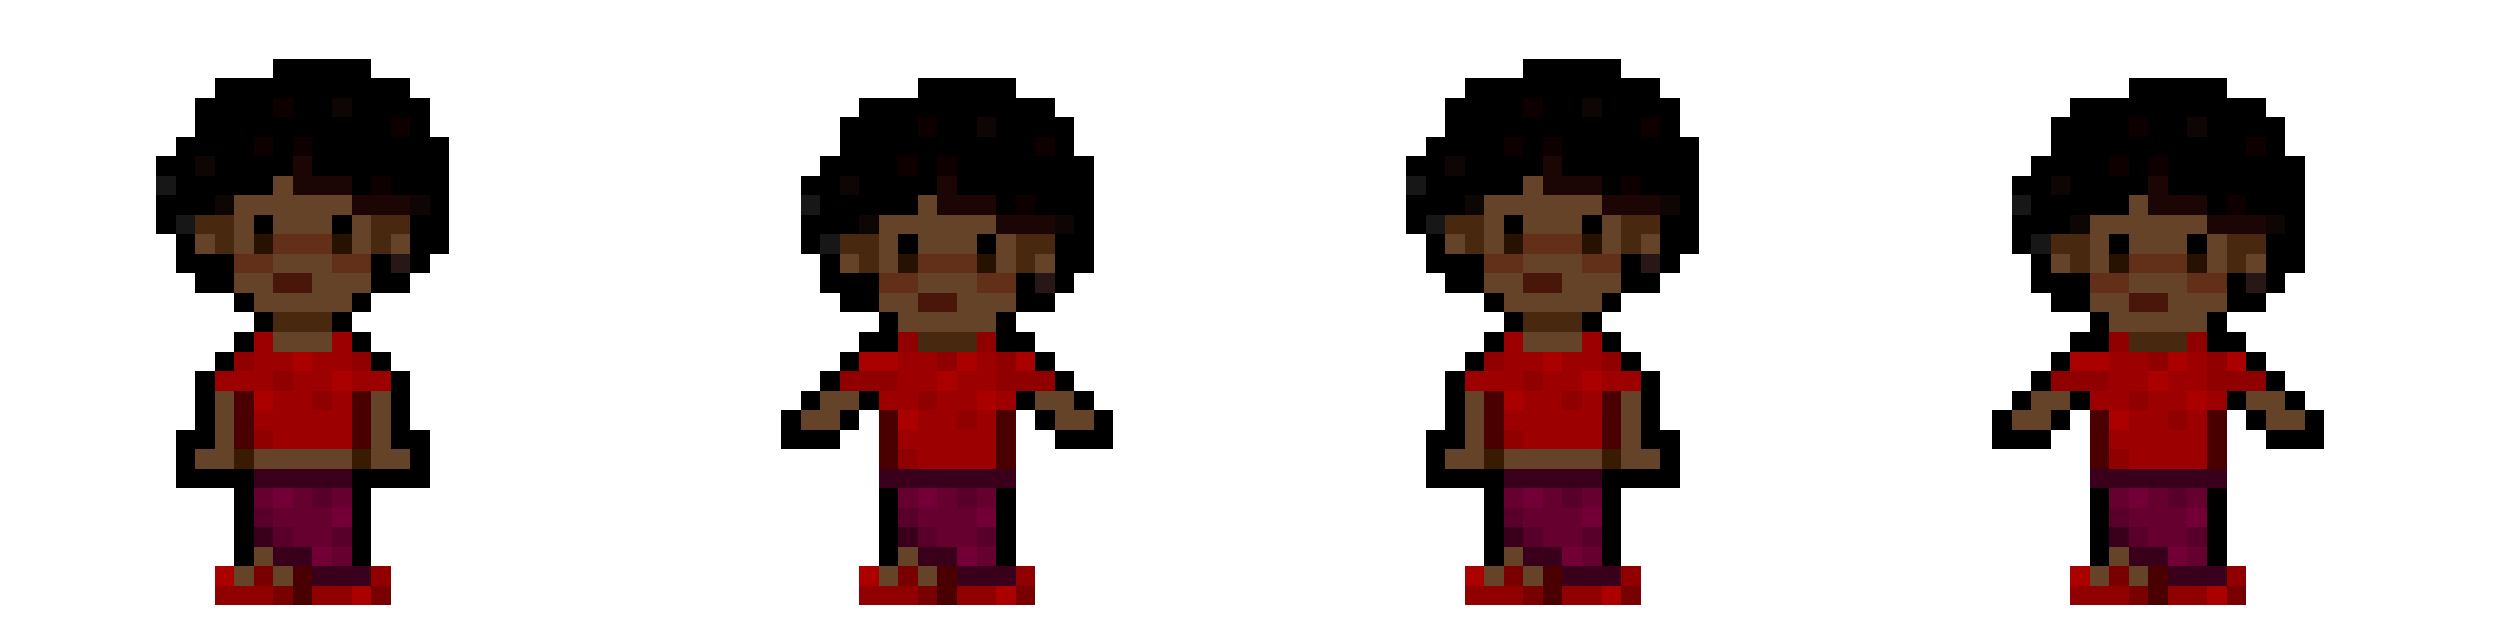 <svg xmlns="http://www.w3.org/2000/svg" viewBox="0 -0.5 128 32" shape-rendering="crispEdges">
<path stroke="#000000" d="M14 3h5M78 3h5M11 4h10M47 4h5M75 4h10M109 4h5M10 5h4M15 5h2M18 5h4M44 5h10M74 5h4M79 5h2M82 5h4M106 5h10M10 6h10M21 6h1M43 6h4M48 6h2M51 6h4M74 6h10M85 6h1M105 6h4M110 6h2M113 6h4M9 7h4M14 7h1M16 7h7M43 7h10M54 7h1M73 7h4M78 7h1M80 7h7M105 7h10M116 7h1M8 8h2M11 8h4M16 8h7M42 8h4M47 8h1M49 8h7M72 8h2M75 8h4M80 8h7M104 8h4M109 8h1M111 8h7M9 9h5M18 9h1M20 9h3M41 9h2M44 9h4M49 9h7M73 9h5M82 9h1M84 9h3M103 9h2M106 9h4M111 9h7M8 10h3M22 10h1M42 10h5M51 10h1M53 10h3M72 10h3M86 10h1M104 10h5M113 10h1M115 10h3M8 11h1M13 11h1M17 11h1M21 11h2M41 11h3M55 11h1M72 11h1M77 11h1M81 11h1M85 11h2M103 11h3M117 11h1M9 12h1M21 12h2M41 12h1M46 12h1M50 12h1M54 12h2M73 12h1M85 12h2M103 12h1M108 12h1M112 12h1M116 12h2M9 13h3M19 13h1M21 13h1M42 13h1M54 13h2M73 13h3M83 13h1M85 13h1M104 13h1M116 13h2M10 14h2M19 14h2M42 14h3M52 14h1M54 14h1M74 14h2M83 14h2M104 14h3M114 14h1M116 14h1M12 15h1M18 15h1M43 15h2M52 15h2M76 15h1M82 15h1M105 15h2M114 15h2M13 16h1M17 16h1M45 16h1M51 16h1M77 16h1M81 16h1M107 16h1M113 16h1M12 17h1M18 17h1M44 17h2M51 17h2M76 17h1M82 17h1M106 17h2M113 17h2M11 18h1M19 18h1M43 18h1M53 18h1M75 18h1M83 18h1M105 18h1M115 18h1M10 19h1M20 19h1M42 19h1M54 19h1M74 19h1M84 19h1M104 19h1M116 19h1M10 20h1M20 20h1M41 20h1M44 20h1M52 20h1M55 20h1M74 20h1M84 20h1M103 20h1M106 20h1M114 20h1M117 20h1M10 21h1M20 21h1M40 21h1M43 21h1M53 21h1M56 21h1M74 21h1M84 21h1M102 21h1M105 21h1M115 21h1M118 21h1M9 22h2M20 22h2M40 22h3M54 22h3M73 22h2M84 22h2M102 22h3M116 22h3M9 23h1M21 23h1M73 23h1M85 23h1M9 24h4M18 24h4M73 24h4M82 24h4M12 25h1M18 25h1M45 25h1M51 25h1M76 25h1M82 25h1M107 25h1M113 25h1M12 26h1M18 26h1M45 26h1M51 26h1M76 26h1M82 26h1M107 26h1M113 26h1M12 27h1M18 27h1M45 27h1M51 27h1M76 27h1M82 27h1M107 27h1M113 27h1M12 28h1M18 28h1M45 28h1M51 28h1M76 28h1M82 28h1M107 28h1M113 28h1" />
<path stroke="#0e0000" d="M14 5h1M78 5h1M20 6h1M47 6h1M84 6h1M109 6h1M13 7h1M15 7h1M53 7h1M77 7h1M79 7h1M115 7h1M46 8h1M48 8h1M108 8h1M110 8h1M19 9h1M83 9h1M52 10h1M114 10h1" />
<path stroke="#0e0505" d="M17 5h1M81 5h1M50 6h1M112 6h1M10 8h1M74 8h1M43 9h1M105 9h1M11 10h1M21 10h1M75 10h1M85 10h1M44 11h1M54 11h1M106 11h1M116 11h1" />
<path stroke="#1c0505" d="M15 8h1M79 8h1M15 9h3M48 9h1M79 9h3M110 9h1M18 10h3M48 10h3M82 10h3M110 10h3M51 11h3M113 11h3" />
<path stroke="#181717" d="M8 9h1M72 9h1M41 10h1M103 10h1M9 11h1M73 11h1M42 12h1M104 12h1" />
<path stroke="#654329" d="M14 9h1M78 9h1M12 10h6M47 10h1M76 10h6M109 10h1M12 11h1M14 11h3M18 11h1M45 11h6M76 11h1M78 11h3M82 11h1M107 11h6M10 12h1M12 12h1M18 12h1M20 12h1M45 12h1M47 12h3M51 12h1M74 12h1M76 12h1M82 12h1M84 12h1M107 12h1M109 12h3M113 12h1M14 13h3M43 13h1M45 13h1M51 13h1M53 13h1M78 13h3M105 13h1M107 13h1M113 13h1M115 13h1M12 14h2M16 14h3M47 14h3M76 14h2M80 14h3M109 14h3M13 15h5M45 15h2M49 15h3M77 15h5M107 15h2M111 15h3M46 16h5M108 16h5M14 17h3M78 17h3M11 20h1M19 20h1M42 20h2M53 20h2M75 20h1M83 20h1M104 20h2M115 20h2M11 21h1M19 21h1M41 21h2M54 21h2M75 21h1M83 21h1M103 21h2M116 21h2M11 22h1M19 22h1M75 22h1M83 22h1M10 23h2M13 23h5M19 23h2M74 23h2M77 23h5M83 23h2M13 28h1M46 28h1M77 28h1M108 28h1M12 29h1M14 29h1M45 29h1M47 29h1M76 29h1M78 29h1M107 29h1M109 29h1" />
<path stroke="#482910" d="M10 11h2M19 11h2M74 11h2M83 11h2M11 12h1M19 12h1M43 12h2M52 12h2M75 12h1M83 12h1M105 12h2M114 12h2M44 13h1M52 13h1M106 13h1M114 13h1M14 16h3M78 16h3M47 17h3M109 17h3" />
<path stroke="#271100" d="M13 12h1M17 12h1M77 12h1M81 12h1M46 13h1M50 13h1M108 13h1M112 13h1" />
<path stroke="#622f19" d="M14 12h3M78 12h3M12 13h2M17 13h2M47 13h3M76 13h2M81 13h2M109 13h3M45 14h2M50 14h2M107 14h2M112 14h2" />
<path stroke="#271817" d="M20 13h1M84 13h1M53 14h1M115 14h1" />
<path stroke="#49170a" d="M14 14h2M78 14h2M47 15h2M109 15h2" />
<path stroke="#9d0000" d="M13 17h1M17 17h1M77 17h1M81 17h1M13 18h2M16 18h2M46 18h2M50 18h1M77 18h2M80 18h2M108 18h2M112 18h1M11 19h3M15 19h2M18 19h2M46 19h2M49 19h2M75 19h3M79 19h2M82 19h2M108 19h2M111 19h2M14 20h2M17 20h1M45 20h2M48 20h2M51 20h1M78 20h2M81 20h1M107 20h2M110 20h2M113 20h1M13 21h5M47 21h2M50 21h1M77 21h5M109 21h2M112 21h1M14 22h4M46 22h5M78 22h4M108 22h5M47 23h4M109 23h4" />
<path stroke="#900000" d="M46 17h1M50 17h1M108 17h1M112 17h1M12 18h1M18 18h1M48 18h1M51 18h1M76 18h1M82 18h1M110 18h1M113 18h1M14 19h1M43 19h3M51 19h3M78 19h1M105 19h3M113 19h3M16 20h1M47 20h1M80 20h1M109 20h1M49 21h1M111 21h1M13 22h1M77 22h1M46 23h1M108 23h1M19 29h1M52 29h1M83 29h1M114 29h1M11 30h3M16 30h2M44 30h3M49 30h2M75 30h3M80 30h2M106 30h3M111 30h2" />
<path stroke="#ab0000" d="M15 18h1M44 18h2M49 18h1M52 18h1M79 18h1M106 18h2M111 18h1M114 18h1M17 19h1M48 19h1M81 19h1M110 19h1M13 20h1M50 20h1M77 20h1M112 20h1M46 21h1M108 21h1M11 29h1M44 29h1M75 29h1M106 29h1M18 30h1M51 30h1M82 30h1M113 30h1" />
<path stroke="#4a0000" d="M12 20h1M18 20h1M76 20h1M82 20h1M12 21h1M18 21h1M45 21h1M51 21h1M76 21h1M82 21h1M107 21h1M113 21h1M12 22h1M18 22h1M45 22h1M51 22h1M76 22h1M82 22h1M107 22h1M113 22h1M45 23h1M51 23h1M107 23h1M113 23h1M15 29h1M48 29h1M79 29h1M110 29h1M15 30h1M48 30h1M79 30h1M110 30h1" />
<path stroke="#391b03" d="M12 23h1M18 23h1M76 23h1M82 23h1" />
<path stroke="#3a001b" d="M13 24h5M45 24h7M77 24h5M107 24h7M13 27h1M46 27h1M77 27h1M108 27h1M14 28h2M47 28h2M78 28h2M109 28h2M16 29h3M49 29h3M80 29h3M111 29h3" />
<path stroke="#65002f" d="M13 25h1M15 25h1M17 25h1M46 25h1M48 25h1M50 25h1M77 25h1M79 25h1M81 25h1M108 25h1M110 25h1M112 25h1M14 26h3M47 26h3M78 26h3M109 26h3M15 27h2M48 27h2M79 27h2M110 27h2M17 28h1M50 28h1M81 28h1M112 28h1" />
<path stroke="#720036" d="M14 25h1M47 25h1M78 25h1M109 25h1M17 26h1M50 26h1M81 26h1M112 26h1M16 28h1M49 28h1M80 28h1M111 28h1" />
<path stroke="#580029" d="M16 25h1M49 25h1M80 25h1M111 25h1M13 26h1M46 26h1M77 26h1M108 26h1M14 27h1M17 27h1M47 27h1M50 27h1M78 27h1M81 27h1M109 27h1M112 27h1" />
<path stroke="#790000" d="M13 29h1M46 29h1M77 29h1M108 29h1M14 30h1M19 30h1M47 30h1M52 30h1M78 30h1M83 30h1M109 30h1M114 30h1" />
</svg>